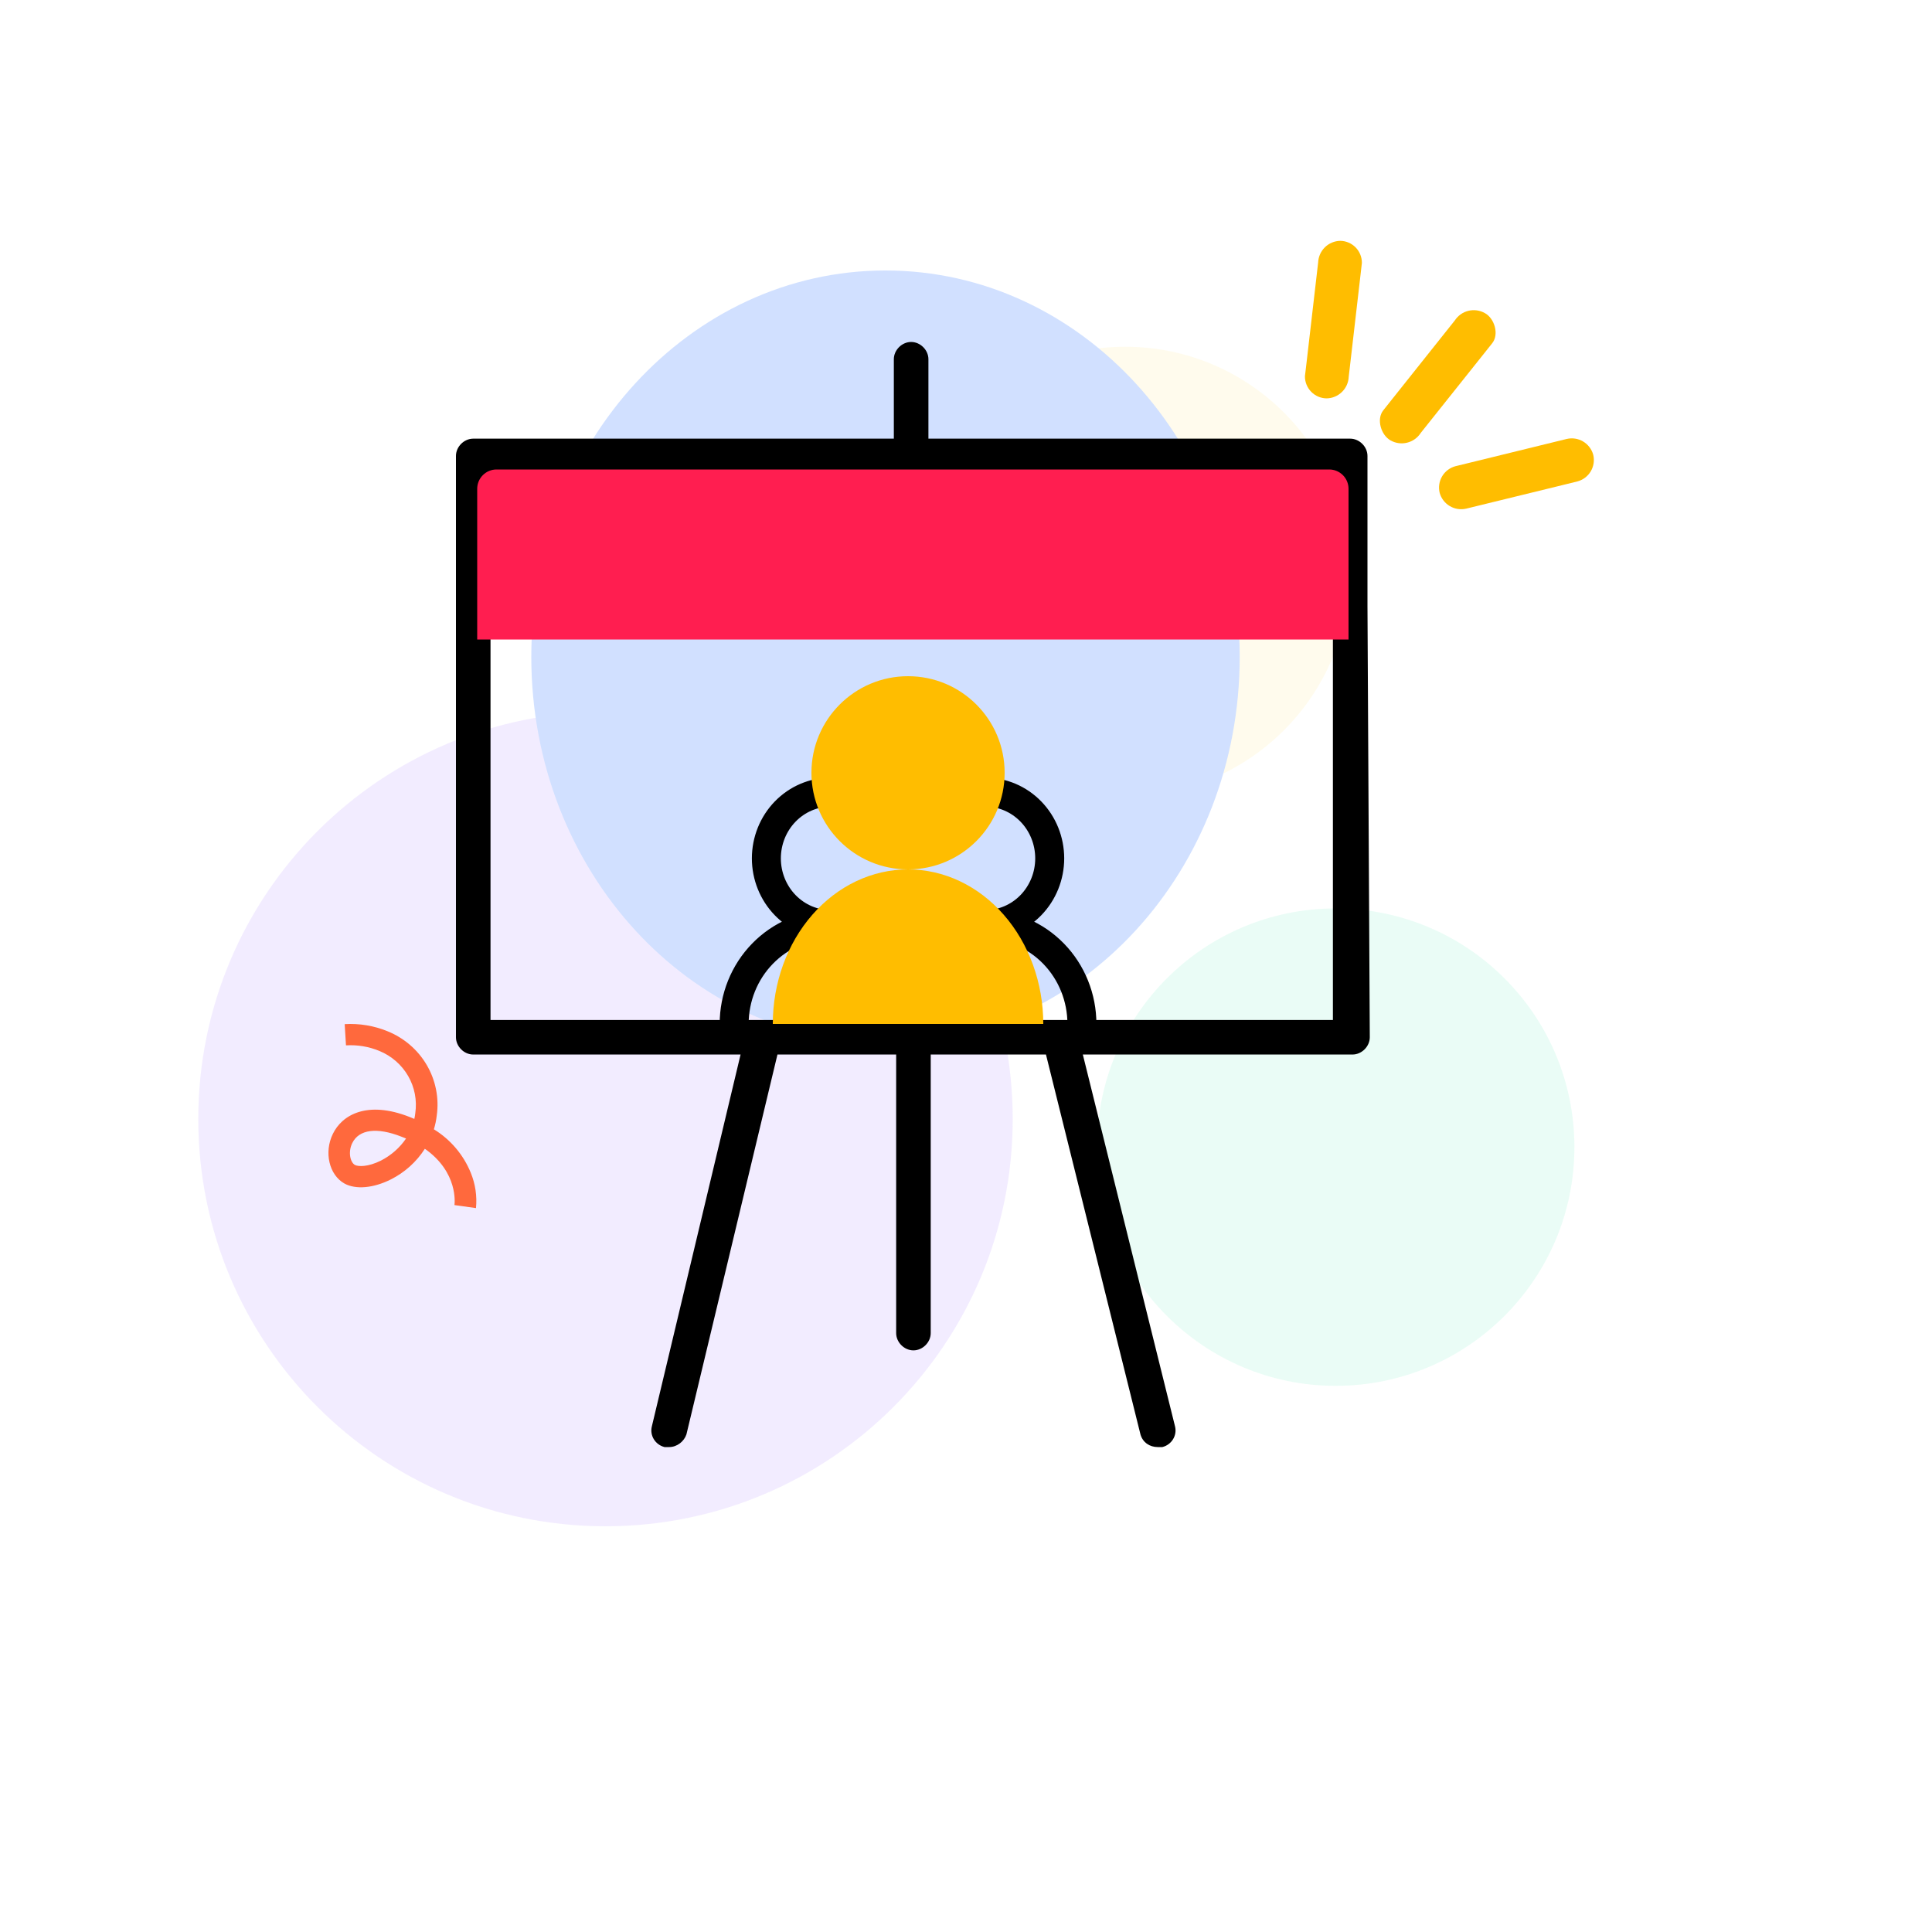 <svg width="100" height="100" viewBox="0 0 100 100" fill="none" xmlns="http://www.w3.org/2000/svg">
<g clip-path="url(#clip0_1_227)">
<g opacity="0.5">
<g opacity="0.2">
<path d="M81.491 59.375C81.491 66.199 75.959 71.731 69.135 71.731C62.311 71.731 56.779 66.199 56.779 59.375C56.779 52.551 62.311 47.02 69.135 47.02C75.959 47.02 81.491 52.551 81.491 59.375Z" fill="#2CE6A4"/>
<path d="M69.862 29.576C69.862 35.999 64.655 41.205 58.233 41.205C51.81 41.205 46.603 35.999 46.603 29.576C46.603 23.154 51.81 17.947 58.233 17.947C64.655 17.947 69.862 23.154 69.862 29.576Z" fill="#FFDA49"/>
<path d="M31.34 79C42.981 79 52.418 69.563 52.418 57.922C52.418 46.281 42.981 36.844 31.34 36.844C19.7 36.844 10.263 46.281 10.263 57.922C10.263 69.563 19.7 79 31.34 79Z" fill="#8244FD"/>
</g>
<path d="M45.833 54C55.959 54 64.167 45.046 64.167 34C64.167 22.954 55.959 14 45.833 14C35.708 14 27.5 22.954 27.5 34C27.5 45.046 35.708 54 45.833 54Z" fill="#A3C2FF"/>
</g>
<g clip-path="url(#clip1_1_227)">
<path d="M70.78 31.345V23.599C70.78 23.122 70.363 22.705 69.886 22.705H48.055V18.594C48.055 18.117 47.637 17.7 47.16 17.7C46.683 17.7 46.265 18.117 46.265 18.594V22.705H24.494C24.017 22.705 23.6 23.122 23.6 23.599V31.345C23.6 31.583 23.6 32.12 23.6 32.537V53.688C23.6 54.165 24.017 54.582 24.494 54.582H38.332L33.74 73.828C33.62 74.304 33.919 74.781 34.396 74.9C34.455 74.9 34.515 74.9 34.634 74.9C35.052 74.9 35.41 74.602 35.529 74.245L40.241 54.582H46.385V69.001C46.385 69.478 46.802 69.895 47.279 69.895C47.757 69.895 48.174 69.478 48.174 69.001V54.582H54.139L59.03 74.245C59.149 74.662 59.507 74.9 59.925 74.9C59.984 74.9 60.044 74.9 60.163 74.9C60.64 74.781 60.939 74.304 60.819 73.828L56.047 54.582H70.005C70.482 54.582 70.9 54.165 70.9 53.688C70.9 53.688 70.78 31.643 70.78 31.345ZM68.991 24.731V31.047H25.389V24.731H68.991ZM25.389 52.795V32.835H68.991V52.795H25.389Z" fill="black"/>
<path d="M24.637 62.531C24.698 61.91 24.605 61.285 24.368 60.706C23.991 59.774 23.322 58.985 22.458 58.452C22.529 58.22 22.579 57.981 22.606 57.74C22.734 56.837 22.552 55.919 22.091 55.129C21.63 54.339 20.914 53.723 20.058 53.377C19.357 53.09 18.599 52.964 17.841 53.009L17.908 54.108C18.497 54.072 19.086 54.169 19.63 54.394C20.261 54.651 20.786 55.108 21.124 55.691C21.462 56.275 21.592 56.953 21.495 57.618C21.484 57.718 21.468 57.817 21.446 57.914L21.201 57.814C19.006 56.95 17.703 57.703 17.227 58.693C16.762 59.644 17.036 60.812 17.825 61.257C18.406 61.58 19.323 61.501 20.222 61.051C20.946 60.688 21.557 60.139 21.99 59.461C23.725 60.677 23.534 62.285 23.523 62.375L24.637 62.531ZM21.018 58.929C20.689 59.41 20.242 59.803 19.719 60.071C19.049 60.407 18.543 60.388 18.373 60.298C18.126 60.163 18.008 59.628 18.231 59.17C18.578 58.455 19.509 58.333 20.782 58.836L21.018 58.929Z" fill="#FF693D"/>
<path d="M24.7 25.3C24.7 24.748 25.148 24.3 25.7 24.3H68.8C69.352 24.3 69.8 24.748 69.8 25.3V33.1H24.7V25.3Z" fill="#FF1E50"/>
<path d="M69.81 19.499L70.406 14.353L70.491 13.61C70.493 13.31 70.377 13.021 70.167 12.806C69.957 12.592 69.671 12.469 69.371 12.466C69.074 12.471 68.789 12.59 68.577 12.798C68.364 13.007 68.239 13.289 68.227 13.587L67.631 18.733L67.543 19.475C67.541 19.776 67.658 20.065 67.868 20.279C68.079 20.494 68.365 20.617 68.666 20.62C68.963 20.615 69.248 20.496 69.46 20.287C69.673 20.079 69.798 19.797 69.81 19.499Z" fill="#FFBD00"/>
<path d="M75.895 26.326L80.938 25.093L81.647 24.918C81.937 24.841 82.185 24.653 82.338 24.395C82.49 24.138 82.537 23.83 82.466 23.539C82.387 23.251 82.199 23.005 81.943 22.852C81.686 22.699 81.38 22.652 81.089 22.721L76.046 23.957L75.333 24.131C75.044 24.209 74.797 24.396 74.644 24.654C74.492 24.912 74.446 25.219 74.517 25.51C74.597 25.798 74.785 26.044 75.042 26.196C75.299 26.348 75.605 26.394 75.895 26.326Z" fill="#FFBD00"/>
<path d="M73.533 22.413L76.775 18.346L77.237 17.765C77.606 17.299 77.35 16.476 76.86 16.208C76.601 16.06 76.295 16.017 76.006 16.087C75.716 16.157 75.464 16.336 75.301 16.586L72.062 20.654L71.6 21.236C71.228 21.7 71.487 22.527 71.974 22.795C72.233 22.942 72.538 22.985 72.828 22.914C73.117 22.844 73.369 22.666 73.532 22.417L73.533 22.413Z" fill="#FFBD00"/>
<path d="M38 53C38 51.636 38.527 50.328 39.465 49.364C40.402 48.399 41.674 47.857 43 47.857C42.116 47.857 41.268 47.496 40.643 46.853C40.018 46.21 39.667 45.338 39.667 44.429C39.667 43.519 40.018 42.647 40.643 42.004C41.268 41.361 42.116 41 43 41" stroke="black" stroke-width="1.5" stroke-linecap="round" stroke-linejoin="round"/>
<path d="M56 53C56 51.636 55.473 50.328 54.535 49.364C53.598 48.399 52.326 47.857 51 47.857C51.884 47.857 52.732 47.496 53.357 46.853C53.982 46.21 54.333 45.338 54.333 44.429C54.333 43.519 53.982 42.647 53.357 42.004C52.732 41.361 51.884 41 51 41" stroke="black" stroke-width="1.5" stroke-linecap="round" stroke-linejoin="round"/>
<path d="M47 45C49.761 45 52 42.761 52 40C52 37.239 49.761 35 47 35C44.239 35 42 37.239 42 40C42 42.761 44.239 45 47 45Z" fill="#FFBD00"/>
<path d="M54 53C54 50.878 53.263 48.843 51.95 47.343C50.637 45.843 48.856 45 47 45C45.144 45 43.363 45.843 42.05 47.343C40.737 48.843 40 50.878 40 53" fill="#FFBD00"/>
</g>
</g>
<defs>
<clipPath id="clip0_1_227">
<rect width="100" height="100" fill="white"/>
</clipPath>
<clipPath id="clip1_1_227">
<rect width="66" height="66" fill="white" transform="translate(17 10)"/>
</clipPath>
</defs>
</svg>

